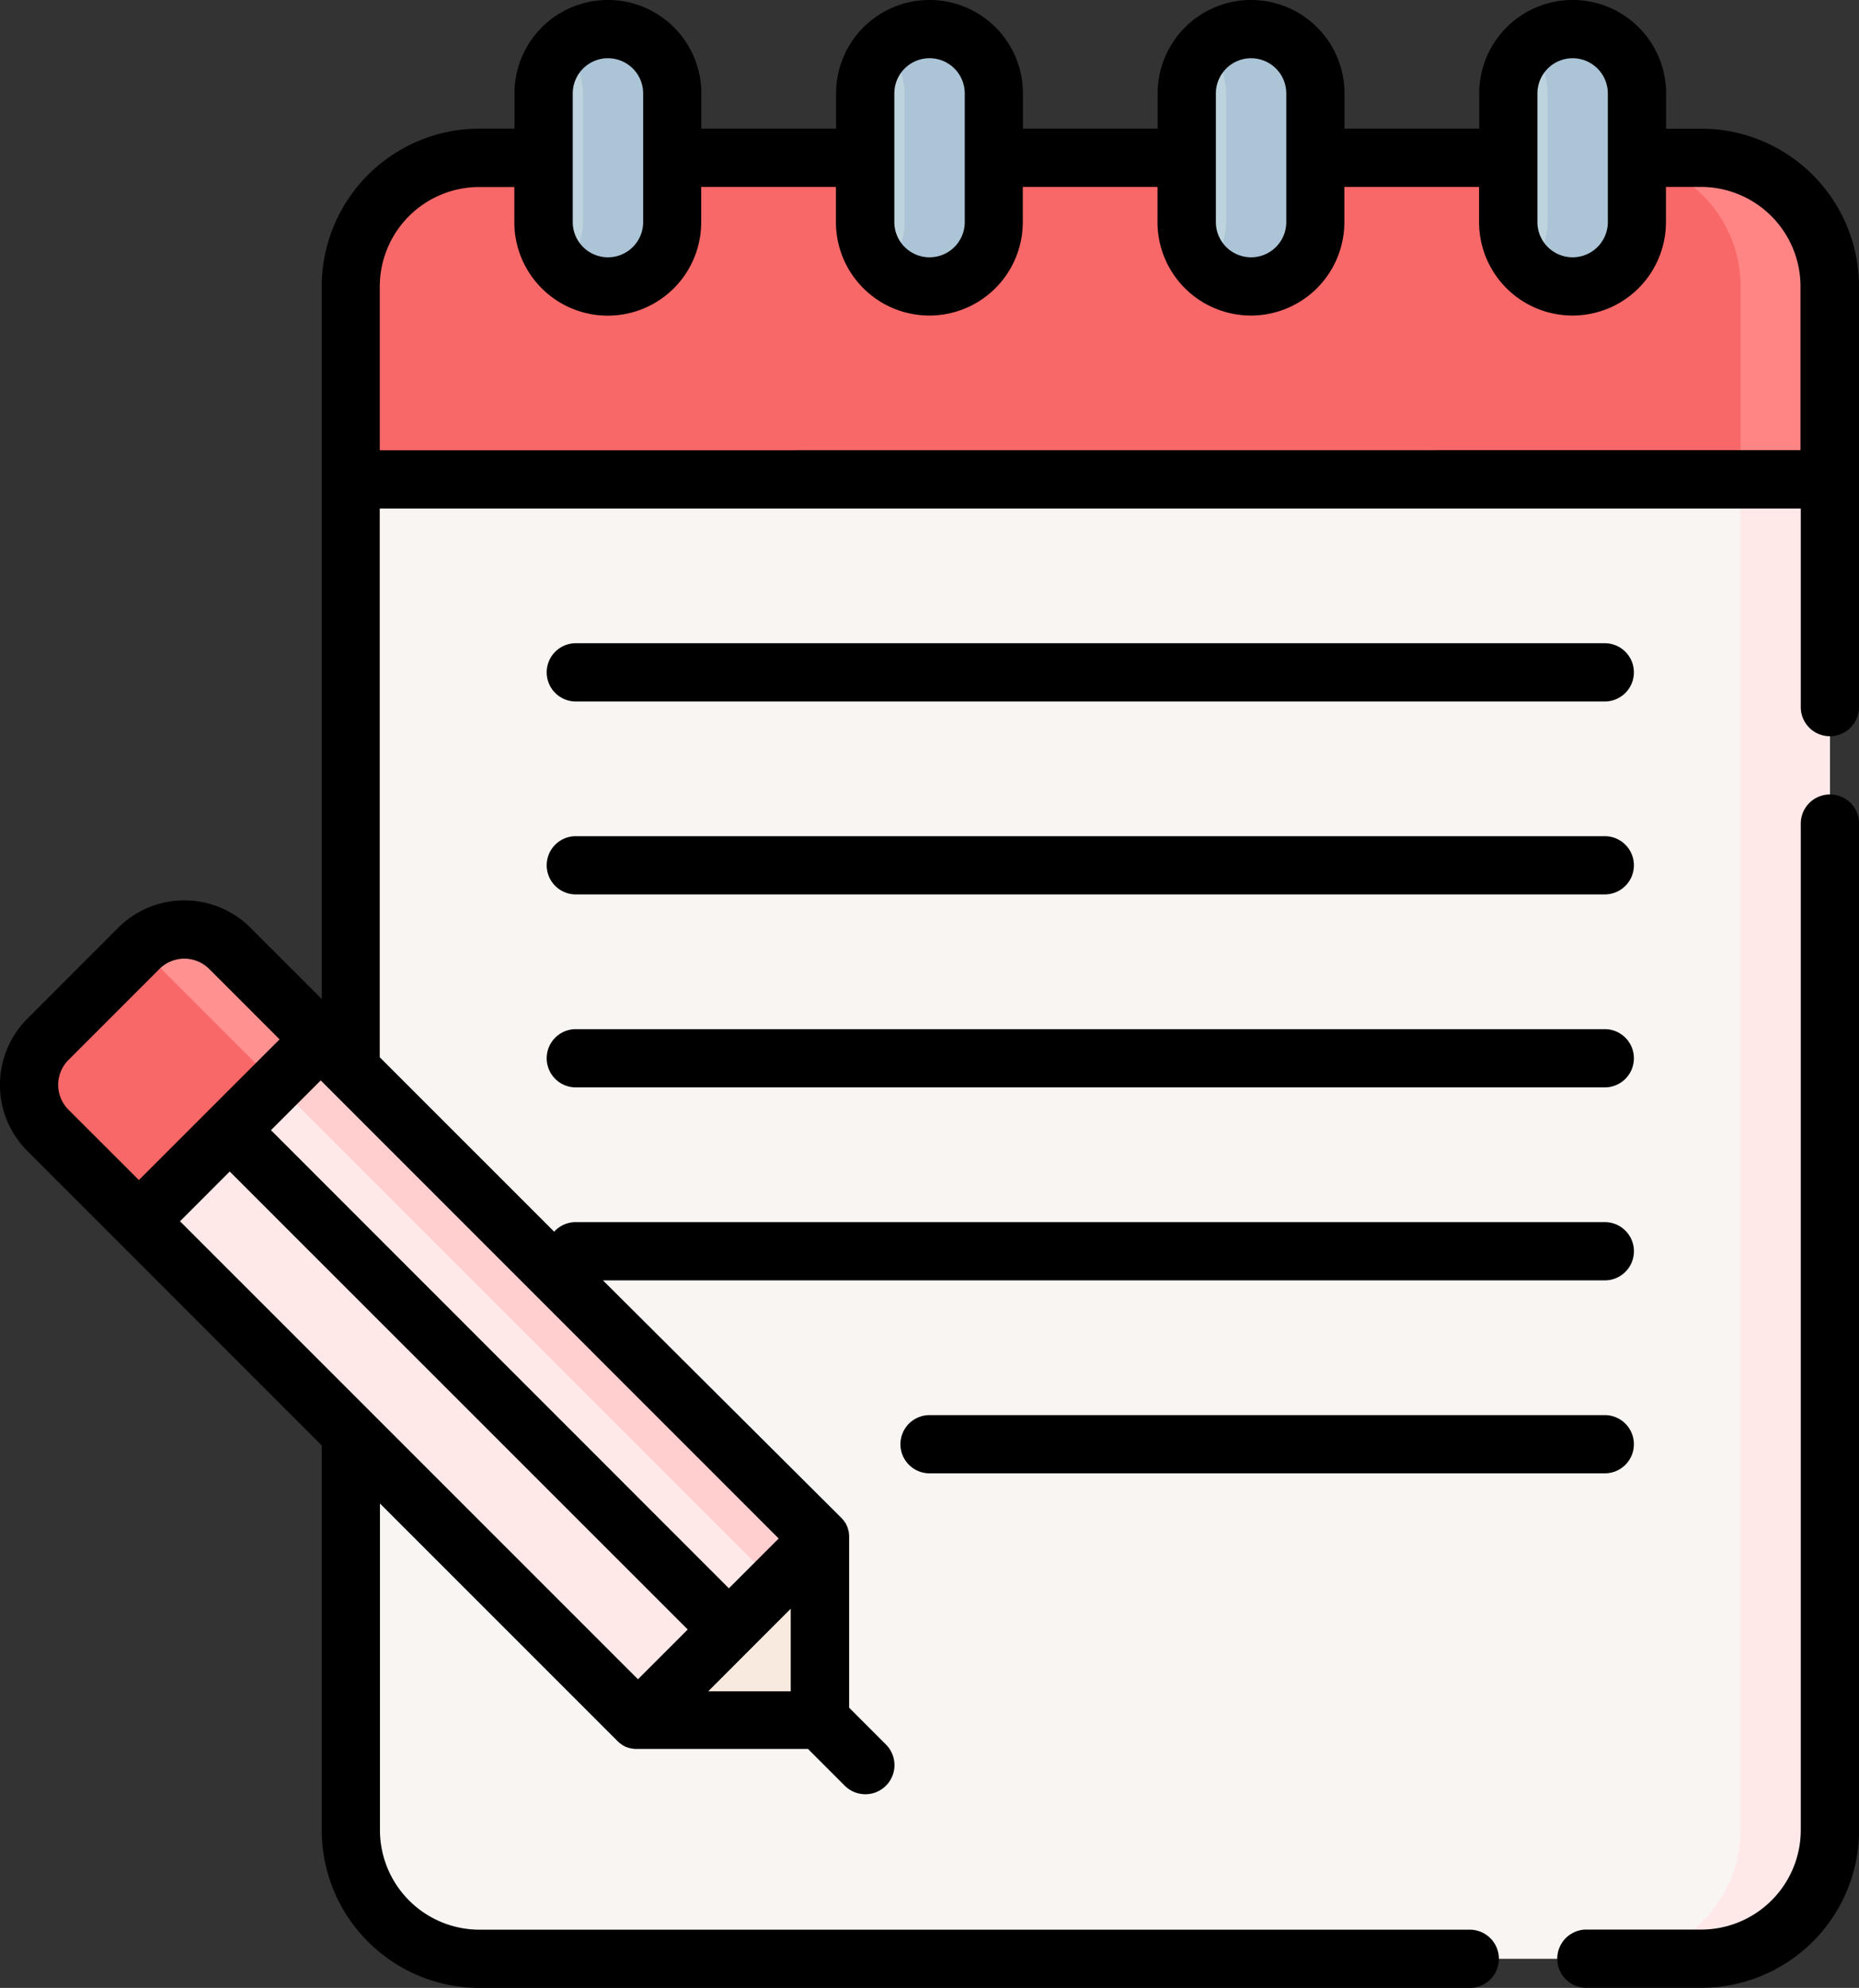 <svg xmlns="http://www.w3.org/2000/svg" width="50.507" height="54" viewBox="0 0 50.507 54">
  <rect x="0" y="0" width="50.507" height="54" fill="#333333" stroke="none"/>
  <g id="pencil" transform="translate(-16.559)">
    <g id="Group_111" data-name="Group 111" transform="translate(17.349 0.791)">
      <path id="Path_172" data-name="Path 172" d="M106.907,104.334v38.711a3.494,3.494,0,0,0,3.494,3.494h33.2a3.494,3.494,0,0,0,3.495-3.494V104.334Z" transform="translate(-98.168 -94.121)" fill="#f9f5f3"/>
      <path id="Path_173" data-name="Path 173" d="M435.3,104.334v38.711a3.494,3.494,0,0,1-3.494,3.494h2.426a3.494,3.494,0,0,0,3.494-3.494V104.334Z" transform="translate(-388.802 -94.121)" fill="#ffe8e8"/>
      <g id="Group_109" data-name="Group 109" transform="translate(0 24.459)">
        <path id="Path_174" data-name="Path 174" d="M67.828,278.246,54.191,264.609l-4.942,4.942,13.637,13.637a.844.844,0,0,0,.6.247h.753l3.839-3.839v-.753A.844.844,0,0,0,67.828,278.246Z" transform="translate(-46.591 -261.951)" fill="#ffe8e8"/>
        <path id="Path_175" data-name="Path 175" d="M99.478,278.246,85.84,264.609l-1.21,1.21,14.112,14.112a.843.843,0,0,1,.228.419l.755-.755v-.753A.844.844,0,0,0,99.478,278.246Z" transform="translate(-78.24 -261.951)" fill="#ffcece"/>
        <path id="Path_176" data-name="Path 176" d="M186.3,400.813v-3.749a.843.843,0,0,0-.054-.3l-4.833,4.833a.842.842,0,0,0,.3.054h3.749A.844.844,0,0,0,186.3,400.813Z" transform="translate(-164.812 -380.172)" fill="#f9eae0"/>
        <path id="Path_177" data-name="Path 177" d="M27.03,239.92l-2.471,2.471a1.747,1.747,0,0,0,0,2.471l2.471,2.471,4.942-4.942L29.5,239.92A1.747,1.747,0,0,0,27.03,239.92Z" transform="translate(-24.047 -239.408)" fill="#f96868"/>
        <path id="Path_178" data-name="Path 178" d="M52.567,239.9l.025.023,3.681,3.681,1.21-1.21-2.471-2.471A1.746,1.746,0,0,0,52.567,239.9Z" transform="translate(-49.559 -239.413)" fill="#ff9191"/>
      </g>
      <path id="Path_179" data-name="Path 179" d="M143.6,40.634H110.4a3.494,3.494,0,0,0-3.494,3.494V49.37h40.187V44.128A3.494,3.494,0,0,0,143.6,40.634Z" transform="translate(-98.167 -37.139)" fill="#f96868"/>
      <path id="Path_180" data-name="Path 180" d="M434.234,40.634h-2.426a3.494,3.494,0,0,1,3.494,3.494V49.37h2.426V44.128A3.494,3.494,0,0,0,434.234,40.634Z" transform="translate(-388.802 -37.139)" fill="#ff8585"/>
      <g id="Group_110" data-name="Group 110" transform="translate(13.981)">
        <path id="Path_181" data-name="Path 181" d="M156.607,12.742a1.747,1.747,0,1,0,3.495,0V9.247a1.747,1.747,0,1,0-3.495,0Z" transform="translate(-156.607 -7.5)" fill="#bdd3dd"/>
        <path id="Path_182" data-name="Path 182" d="M405.107,12.742a1.747,1.747,0,1,0,3.495,0V9.247a1.747,1.747,0,1,0-3.495,0Z" transform="translate(-378.898 -7.5)" fill="#bdd3dd"/>
        <path id="Path_183" data-name="Path 183" d="M239.44,12.742a1.747,1.747,0,1,0,3.495,0V9.247a1.747,1.747,0,0,0-3.495,0Z" transform="translate(-230.704 -7.5)" fill="#bdd3dd"/>
        <path id="Path_184" data-name="Path 184" d="M322.274,12.742a1.747,1.747,0,1,0,3.495,0V9.247a1.747,1.747,0,1,0-3.495,0Z" transform="translate(-304.801 -7.5)" fill="#bdd3dd"/>
      </g>
      <path id="Path_185" data-name="Path 185" d="M411.387,7.5a1.74,1.74,0,0,0-1.213.491,1.741,1.741,0,0,1,.534,1.256v3.494A1.741,1.741,0,0,1,410.174,14a1.746,1.746,0,0,0,2.96-1.256V9.247A1.747,1.747,0,0,0,411.387,7.5Z" transform="translate(-369.45 -7.5)" fill="#abc4d6"/>
      <path id="Path_186" data-name="Path 186" d="M328.554,7.5a1.74,1.74,0,0,0-1.213.491,1.741,1.741,0,0,1,.534,1.256v3.494A1.741,1.741,0,0,1,327.341,14a1.746,1.746,0,0,0,2.96-1.256V9.247A1.747,1.747,0,0,0,328.554,7.5Z" transform="translate(-295.353 -7.5)" fill="#abc4d6"/>
      <path id="Path_187" data-name="Path 187" d="M245.721,7.5a1.74,1.74,0,0,0-1.213.491,1.741,1.741,0,0,1,.534,1.256v3.494A1.741,1.741,0,0,1,244.508,14a1.746,1.746,0,0,0,2.96-1.256V9.247A1.747,1.747,0,0,0,245.721,7.5Z" transform="translate(-221.256 -7.5)" fill="#abc4d6"/>
      <path id="Path_188" data-name="Path 188" d="M162.887,7.5a1.74,1.74,0,0,0-1.213.491,1.741,1.741,0,0,1,.534,1.256v3.494A1.741,1.741,0,0,1,161.674,14a1.746,1.746,0,0,0,2.96-1.256V9.247A1.747,1.747,0,0,0,162.887,7.5Z" transform="translate(-147.159 -7.5)" fill="#abc4d6"/>
    </g>
    <g id="Group_112" data-name="Group 112" transform="translate(16.559 0)">
      <path id="Path_189" data-name="Path 189" d="M62.781,3.495h-.956V2.538a2.538,2.538,0,1,0-5.077,0v.956h-3.66V2.538a2.538,2.538,0,1,0-5.077,0v.956h-3.66V2.538a2.538,2.538,0,1,0-5.077,0v.956h-3.66V2.538a2.538,2.538,0,1,0-5.077,0v.956h-.956A4.29,4.29,0,0,0,25.3,7.78V27.137L23.362,25.2a2.541,2.541,0,0,0-3.59,0L17.3,27.674a2.541,2.541,0,0,0,0,3.59l8,8V49.714A4.29,4.29,0,0,0,29.582,54H56.491a.791.791,0,0,0,0-1.582H29.582a2.706,2.706,0,0,1-2.7-2.7V40.841l6.453,6.453a.772.772,0,0,0,.059.053c.014.011.028.021.043.032l.02.015c.018.012.037.023.056.033l.011.006c.02.011.04.02.061.029l.009,0c.02.008.04.015.061.022l.012,0,.058.015.017,0,.057.008.02,0c.026,0,.051,0,.077,0h4.614l1,1a.791.791,0,0,0,1.119-1.119l-1-1V41.793q0-.039,0-.078c0-.006,0-.011,0-.017s-.005-.04-.009-.06l0-.015c0-.02-.009-.04-.015-.06l0-.011c-.007-.021-.014-.042-.022-.062l0-.007c-.009-.021-.019-.043-.03-.063l0-.008c-.011-.02-.022-.039-.035-.058l-.013-.017c-.011-.015-.022-.031-.033-.045s-.034-.04-.053-.059L32.94,34.78H60.16a.791.791,0,0,0,0-1.582H32.2a.788.788,0,0,0-.585.26l-4.739-4.739V13.813H65.484v5.395a.791.791,0,0,0,1.582,0V7.78a4.29,4.29,0,0,0-4.285-4.285ZM38.042,45.943H35.8L38.042,43.7ZM21.45,33.175,22.8,31.823,35.244,44.264l-1.352,1.352Zm14.912,9.97L23.921,30.7l1.352-1.352L37.715,41.792ZM18.42,28.792l2.471-2.471a.957.957,0,0,1,1.352,0l1.912,1.912-1.911,1.911h0l-1.912,1.911L18.42,30.145A.957.957,0,0,1,18.42,28.792ZM59.286,1.582a.957.957,0,0,1,.956.956V6.033a.956.956,0,1,1-1.913,0V4.287h0V2.538a.957.957,0,0,1,.956-.956Zm-8.736,0a.957.957,0,0,1,.956.956V6.033a.956.956,0,1,1-1.913,0V4.287h0V2.538a.957.957,0,0,1,.956-.956Zm-9.693.956a.956.956,0,1,1,1.913,0V4.285h0V6.033a.956.956,0,1,1-1.913,0Zm-7.78-.956a.957.957,0,0,1,.956.956V4.285h0V6.033a.956.956,0,0,1-1.913,0V4.287h0V2.538A.957.957,0,0,1,33.077,1.582Zm-6.2,10.649V7.78a2.706,2.706,0,0,1,2.7-2.7h.956v.956a2.538,2.538,0,1,0,5.077,0V5.077h3.66v.956a2.538,2.538,0,1,0,5.077,0V5.077h3.66v.956a2.538,2.538,0,1,0,5.077,0V5.077h3.66v.956a2.538,2.538,0,1,0,5.077,0V5.077h.956a2.707,2.707,0,0,1,2.7,2.7v4.451Z" transform="translate(-16.559 0)"/>
      <path id="Path_190" data-name="Path 190" d="M425.085,204.619a.791.791,0,0,0-.791.791v27.343a2.707,2.707,0,0,1-2.7,2.7h-3.125a.791.791,0,0,0,0,1.582h3.125a4.29,4.29,0,0,0,4.286-4.286V205.41A.791.791,0,0,0,425.085,204.619Z" transform="translate(-375.369 -183.038)"/>
      <path id="Path_191" data-name="Path 191" d="M158.181,167.249h27.956a.791.791,0,1,0,0-1.582H158.181a.791.791,0,0,0,0,1.582Z" transform="translate(-142.537 -148.194)"/>
      <path id="Path_192" data-name="Path 192" d="M158.181,216.949h27.956a.791.791,0,0,0,0-1.582H158.181a.791.791,0,0,0,0,1.582Z" transform="translate(-142.537 -192.653)"/>
      <path id="Path_193" data-name="Path 193" d="M158.181,266.649h27.956a.791.791,0,0,0,0-1.582H158.181a.791.791,0,0,0,0,1.582Z" transform="translate(-142.537 -237.111)"/>
      <path id="Path_194" data-name="Path 194" d="M268.436,365.258a.791.791,0,0,0-.791-.791H249.3a.791.791,0,1,0,0,1.582h18.346A.791.791,0,0,0,268.436,365.258Z" transform="translate(-224.045 -326.027)"/>
    </g>
  </g>
</svg>
